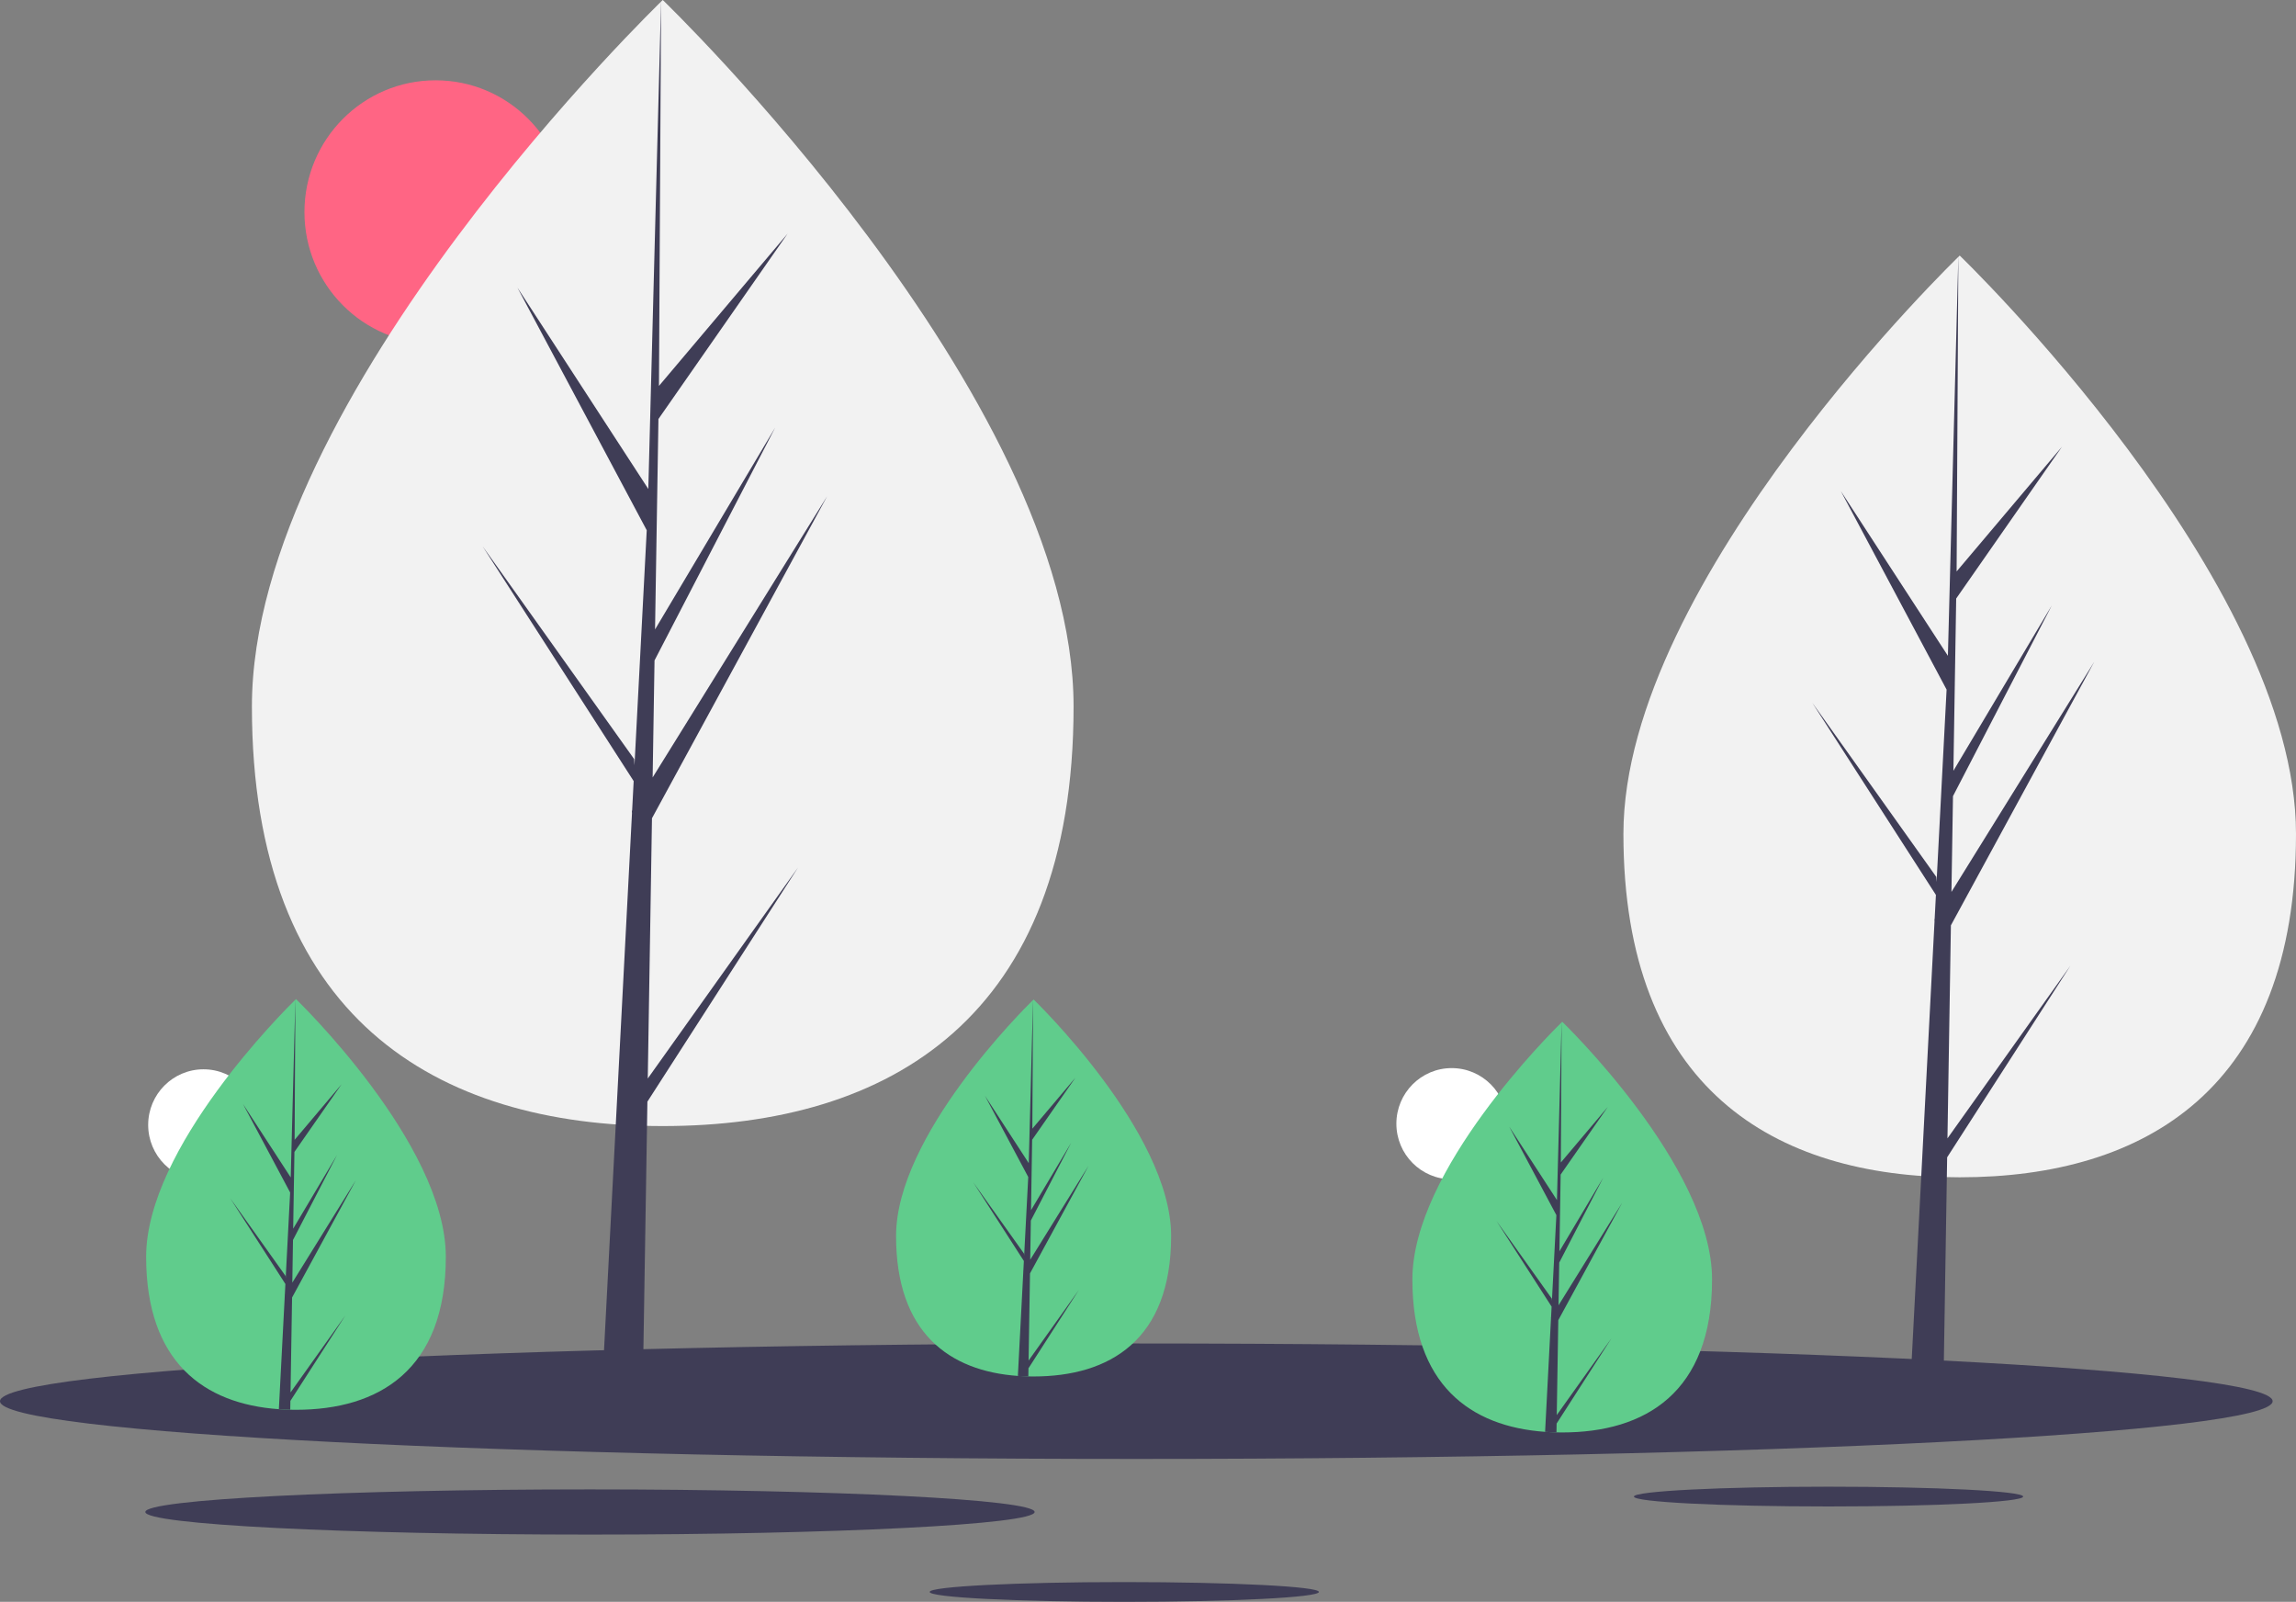 <?xml version="1.0" encoding="UTF-8"?> <svg xmlns="http://www.w3.org/2000/svg" width="162" height="113" viewBox="0 0 162 113" fill="none"><rect x="0" y="0" width="162" height="113" fill="#808080" stroke="none"/><g clip-path="url(#clip0)"><path d="M30.734 24.258C35.844 24.258 39.986 20.096 39.986 14.962C39.986 9.827 35.844 5.665 30.734 5.665C25.624 5.665 21.481 9.827 21.481 14.962C21.481 20.096 25.624 24.258 30.734 24.258Z" fill="#FF6584"></path><path d="M75.749 49.842C75.749 71.778 62.771 79.437 46.762 79.437C30.752 79.437 17.774 71.778 17.774 49.842C17.774 27.906 46.762 0 46.762 0C46.762 0 75.749 27.906 75.749 49.842Z" fill="#F2F2F2"></path><path d="M45.705 76.082L46.002 57.723L58.358 35.011L46.049 54.843L46.182 46.589L54.698 30.157L46.218 44.404L46.458 29.558L55.576 16.476L46.495 27.223L46.645 0L45.703 36.038L45.78 34.552L36.51 20.293L45.632 37.406L44.768 53.986L44.742 53.546L34.055 38.542L44.71 55.101L44.602 57.175L44.582 57.206L44.591 57.376L42.4 99.443H45.328L45.679 77.715L56.308 61.196L45.705 76.082Z" fill="#3F3D56"></path><path d="M162 58.826C162 76.782 151.376 83.051 138.272 83.051C125.167 83.051 114.544 76.782 114.544 58.826C114.544 40.871 138.272 18.028 138.272 18.028C138.272 18.028 162 40.871 162 58.826Z" fill="#F2F2F2"></path><path d="M137.408 80.305L137.651 65.277L147.764 46.687L137.689 62.92L137.798 56.163L144.768 42.713L137.827 54.375L138.024 42.222L145.487 31.514L138.054 40.312L138.177 18.028L137.406 47.527L137.469 46.31L129.881 34.639L137.347 48.647L136.64 62.219L136.619 61.858L127.871 49.576L136.593 63.131L136.504 64.829L136.489 64.854L136.496 64.993L134.702 99.427H137.099L137.386 81.641L146.086 68.12L137.408 80.305Z" fill="#3F3D56"></path><path d="M80.175 102.919C124.455 102.919 160.351 101.095 160.351 98.846C160.351 96.597 124.455 94.774 80.175 94.774C35.896 94.774 0 96.597 0 98.846C0 101.095 35.896 102.919 80.175 102.919Z" fill="#3F3D56"></path><path d="M129.017 106.272C136.601 106.272 142.749 105.96 142.749 105.574C142.749 105.189 136.601 104.877 129.017 104.877C121.433 104.877 115.285 105.189 115.285 105.574C115.285 105.96 121.433 106.272 129.017 106.272Z" fill="#3F3D56"></path><path d="M79.326 113C86.91 113 93.059 112.688 93.059 112.302C93.059 111.917 86.91 111.605 79.326 111.605C71.742 111.605 65.594 111.917 65.594 112.302C65.594 112.688 71.742 113 79.326 113Z" fill="#3F3D56"></path><path d="M41.627 108.255C58.954 108.255 73 107.541 73 106.661C73 105.781 58.954 105.068 41.627 105.068C24.3 105.068 10.254 105.781 10.254 106.661C10.254 107.541 24.3 108.255 41.627 108.255Z" fill="#3F3D56"></path><path d="M19.133 91.323L15.664 91.282L15.591 97.528L19.06 97.569L19.133 91.323Z" fill="#2F2E41"></path><path d="M21.374 97.524C21.381 96.922 20.093 96.419 18.496 96.4C16.899 96.381 15.599 96.854 15.592 97.455C15.585 98.057 16.873 98.56 18.47 98.579C20.067 98.598 21.367 98.126 21.374 97.524Z" fill="#2F2E41"></path><path d="M14.358 83.277C16.514 83.277 18.262 81.521 18.262 79.355C18.262 77.189 16.514 75.433 14.358 75.433C12.203 75.433 10.455 77.189 10.455 79.355C10.455 81.521 12.203 83.277 14.358 83.277Z" fill="white"></path><path d="M31.456 88.658C31.456 96.659 26.723 99.452 20.884 99.452C20.749 99.452 20.614 99.45 20.479 99.447C20.209 99.442 19.941 99.429 19.676 99.41C14.406 99.036 10.312 96.099 10.312 88.658C10.312 80.958 20.105 71.242 20.84 70.523L20.842 70.522C20.87 70.494 20.884 70.48 20.884 70.48C20.884 70.48 31.456 80.658 31.456 88.658Z" fill="#60CC8C"></path><path d="M20.499 98.228L24.366 92.799L20.49 98.824L20.479 99.447C20.209 99.442 19.941 99.429 19.676 99.41L20.093 91.406L20.09 91.344L20.097 91.332L20.136 90.577L16.25 84.537L20.148 90.01L20.157 90.17L20.472 84.123L17.145 77.881L20.513 83.061L20.841 70.523L20.842 70.48V70.522L20.787 80.409L24.099 76.489L20.774 81.26L20.686 86.675L23.779 81.479L20.673 87.472L20.624 90.482L25.114 83.249L20.608 91.532L20.499 98.228Z" fill="#3F3D56"></path><path d="M103.976 91.253L100.66 92.277L102.486 98.248L105.802 97.224L103.976 91.253Z" fill="#2F2E41"></path><path d="M110.609 89.206L107.292 90.23L109.119 96.2L112.435 95.176L110.609 89.206Z" fill="#2F2E41"></path><path d="M105.589 98.505C107.116 98.034 108.21 97.185 108.034 96.61C107.859 96.035 106.479 95.951 104.952 96.422C103.426 96.894 102.331 97.742 102.507 98.317C102.683 98.892 104.063 98.976 105.589 98.505Z" fill="#2F2E41"></path><path d="M112.18 96.318C113.706 95.847 114.801 94.998 114.625 94.423C114.449 93.848 113.069 93.764 111.543 94.235C110.017 94.707 108.922 95.555 109.098 96.13C109.274 96.705 110.654 96.789 112.18 96.318Z" fill="#2F2E41"></path><path d="M102.428 83.192C104.584 83.192 106.331 81.436 106.331 79.27C106.331 77.104 104.584 75.348 102.428 75.348C100.272 75.348 98.525 77.104 98.525 79.27C98.525 81.436 100.272 83.192 102.428 83.192Z" fill="white"></path><path d="M82.633 87.193C82.633 94.537 78.288 97.101 72.928 97.101C72.804 97.101 72.68 97.1 72.556 97.097C72.308 97.092 72.062 97.08 71.819 97.063C66.982 96.719 63.224 94.023 63.224 87.193C63.224 80.125 72.213 71.206 72.888 70.546L72.889 70.545C72.915 70.519 72.928 70.507 72.928 70.507C72.928 70.507 82.633 79.849 82.633 87.193Z" fill="#60CC8C"></path><path d="M72.575 95.978L76.124 90.995L72.566 96.525L72.556 97.097C72.308 97.092 72.062 97.08 71.819 97.063L72.201 89.716L72.198 89.659L72.205 89.648L72.241 88.954L68.674 83.41L72.252 88.434L72.261 88.581L72.55 83.03L69.496 77.301L72.587 82.055L72.888 70.546L72.889 70.507V70.545L72.839 79.621L75.879 76.023L72.826 80.403L72.746 85.373L75.585 80.603L72.734 86.104L72.689 88.868L76.811 82.228L72.674 89.832L72.575 95.978Z" fill="#3F3D56"></path><path d="M120.799 90.256C120.799 98.256 116.065 101.05 110.226 101.05C110.091 101.05 109.956 101.048 109.821 101.045C109.551 101.039 109.283 101.027 109.018 101.008C103.748 100.634 99.654 97.697 99.654 90.256C99.654 82.556 109.447 72.84 110.183 72.121L110.184 72.12C110.212 72.092 110.226 72.078 110.226 72.078C110.226 72.078 120.799 82.256 120.799 90.256Z" fill="#60CC8C"></path><path d="M109.841 99.826L113.708 94.397L109.831 100.422L109.821 101.045C109.551 101.039 109.283 101.027 109.018 101.008L109.435 93.004L109.431 92.942L109.439 92.93L109.478 92.174L105.592 86.135L109.49 91.608L109.499 91.768L109.814 85.72L106.487 79.479L109.855 84.659L110.183 72.121L110.184 72.078V72.12L110.129 82.007L113.441 78.087L110.116 82.858L110.028 88.273L113.12 83.076L110.015 89.07L109.966 92.08L114.456 84.847L109.949 93.13L109.841 99.826Z" fill="#3F3D56"></path></g><defs><clipPath id="clip0"><rect width="162" height="113" fill="white"></rect></clipPath></defs></svg> 